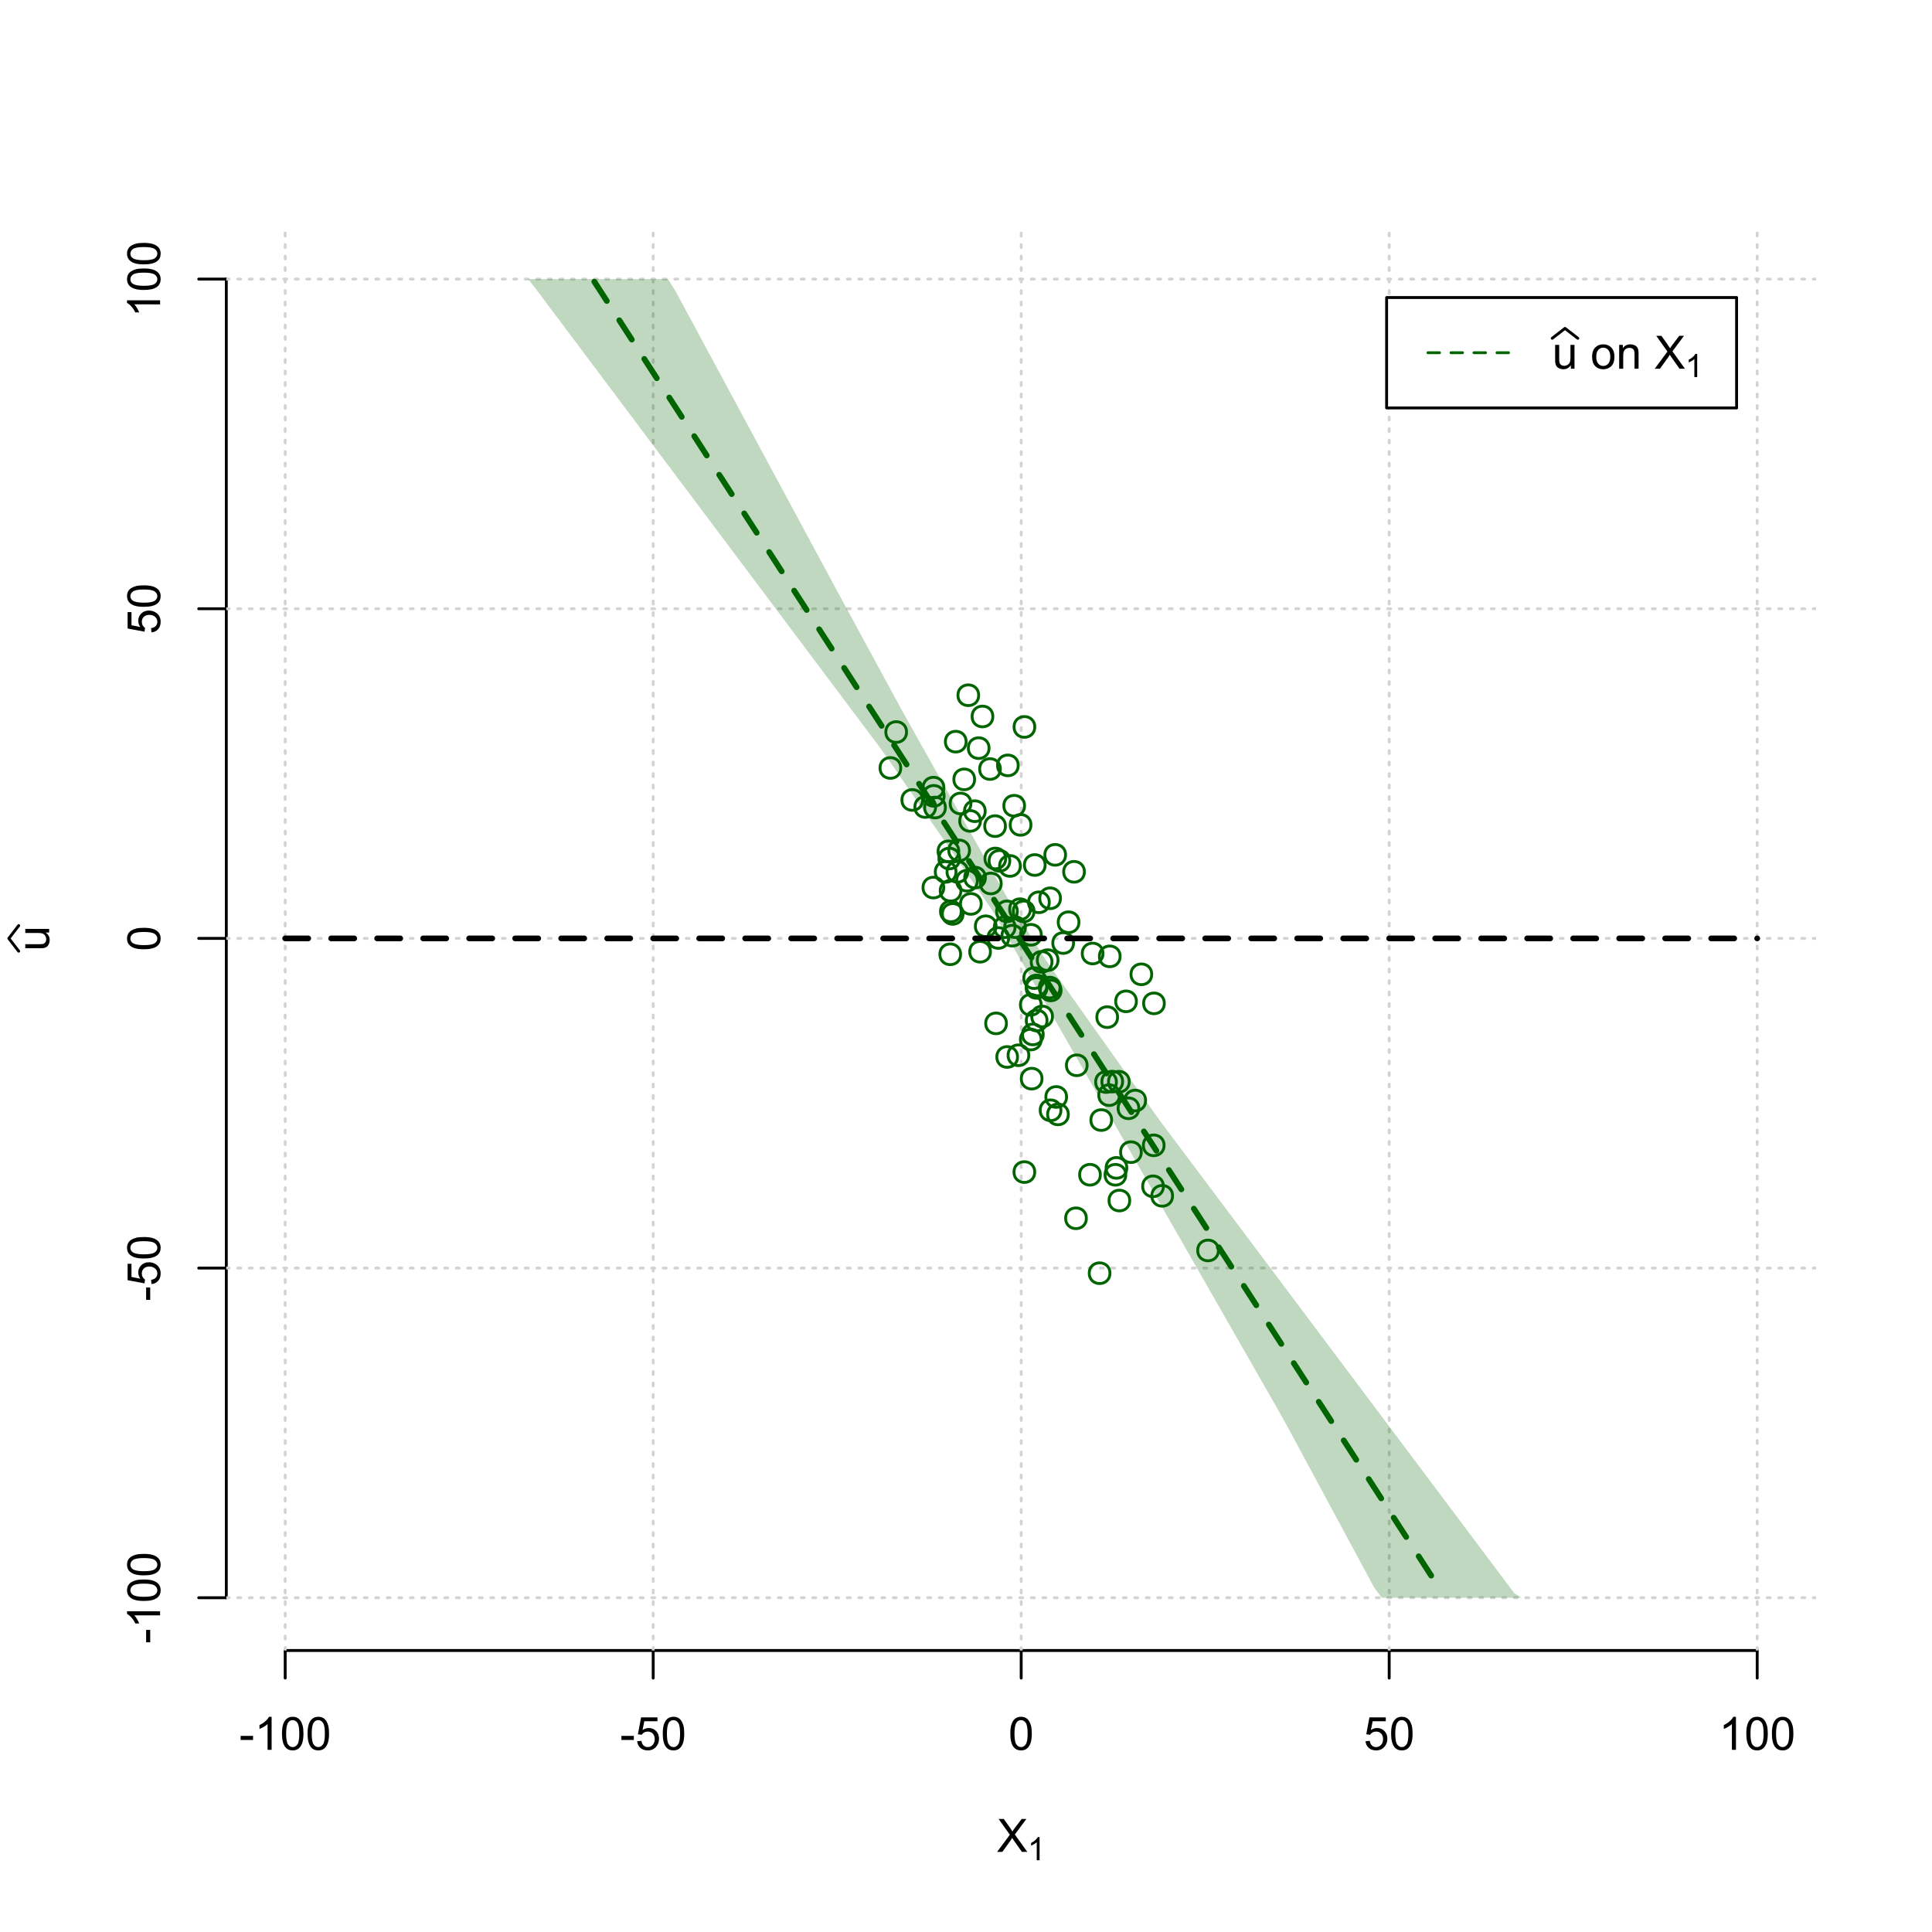 <?xml version="1.0" encoding="UTF-8"?>
<svg xmlns="http://www.w3.org/2000/svg" xmlns:xlink="http://www.w3.org/1999/xlink" width="504pt" height="504pt" viewBox="0 0 504 504" version="1.1">
<defs>
<g>
<symbol overflow="visible" id="glyph0-0">
<path style="stroke:none;" d="M 1.5 0 L 1.5 -7.5 L 7.5 -7.5 L 7.5 0 Z M 1.688 -0.188 L 7.312 -0.188 L 7.312 -7.312 L 1.688 -7.312 Z M 1.688 -0.188 "/>
</symbol>
<symbol overflow="visible" id="glyph0-1">
<path style="stroke:none;" d="M 0.055 0 L 3.375 -4.477 L 0.445 -8.59 L 1.797 -8.59 L 3.359 -6.387 C 3.68 -5.93 3.91 -5.578 4.047 -5.332 C 4.238 -5.645 4.465 -5.969 4.727 -6.312 L 6.457 -8.59 L 7.695 -8.59 L 4.676 -4.539 L 7.93 0 L 6.523 0 L 4.359 -3.062 C 4.238 -3.238 4.113 -3.43 3.984 -3.641 C 3.789 -3.324 3.652 -3.109 3.574 -2.992 L 1.418 0 Z M 0.055 0 "/>
</symbol>
<symbol overflow="visible" id="glyph0-2">
<path style="stroke:none;" d="M 0.383 -2.578 L 0.383 -3.641 L 3.621 -3.641 L 3.621 -2.578 Z M 0.383 -2.578 "/>
</symbol>
<symbol overflow="visible" id="glyph0-3">
<path style="stroke:none;" d="M 4.469 0 L 3.414 0 L 3.414 -6.719 C 3.16 -6.477 2.828 -6.234 2.414 -5.996 C 2 -5.75 1.629 -5.57 1.305 -5.449 L 1.305 -6.469 C 1.895 -6.742 2.41 -7.078 2.852 -7.477 C 3.293 -7.871 3.605 -8.254 3.789 -8.625 L 4.469 -8.625 Z M 4.469 0 "/>
</symbol>
<symbol overflow="visible" id="glyph0-4">
<path style="stroke:none;" d="M 0.5 -4.234 C 0.496 -5.246 0.602 -6.062 0.812 -6.688 C 1.02 -7.305 1.328 -7.785 1.742 -8.121 C 2.148 -8.457 2.668 -8.625 3.297 -8.625 C 3.758 -8.625 4.164 -8.531 4.512 -8.348 C 4.855 -8.16 5.141 -7.891 5.371 -7.543 C 5.594 -7.191 5.773 -6.766 5.906 -6.266 C 6.035 -5.762 6.098 -5.086 6.102 -4.234 C 6.098 -3.227 5.996 -2.414 5.789 -1.797 C 5.578 -1.176 5.266 -0.695 4.859 -0.359 C 4.445 -0.02 3.926 0.145 3.297 0.148 C 2.465 0.145 1.816 -0.148 1.348 -0.742 C 0.781 -1.457 0.496 -2.621 0.5 -4.234 Z M 1.582 -4.234 C 1.582 -2.824 1.746 -1.887 2.074 -1.418 C 2.402 -0.949 2.809 -0.715 3.297 -0.719 C 3.777 -0.715 4.184 -0.949 4.52 -1.422 C 4.848 -1.887 5.016 -2.824 5.016 -4.234 C 5.016 -5.648 4.848 -6.59 4.52 -7.055 C 4.184 -7.516 3.773 -7.746 3.289 -7.75 C 2.801 -7.746 2.414 -7.543 2.125 -7.137 C 1.762 -6.613 1.582 -5.645 1.582 -4.234 Z M 1.582 -4.234 "/>
</symbol>
<symbol overflow="visible" id="glyph0-5">
<path style="stroke:none;" d="M 0.5 -2.25 L 1.605 -2.344 C 1.684 -1.805 1.871 -1.398 2.176 -1.125 C 2.473 -0.852 2.836 -0.715 3.258 -0.719 C 3.766 -0.715 4.195 -0.906 4.547 -1.293 C 4.898 -1.672 5.074 -2.18 5.074 -2.82 C 5.074 -3.414 4.902 -3.891 4.566 -4.242 C 4.227 -4.59 3.785 -4.762 3.242 -4.766 C 2.898 -4.762 2.594 -4.684 2.32 -4.531 C 2.047 -4.375 1.832 -4.176 1.676 -3.93 L 0.688 -4.062 L 1.516 -8.473 L 5.789 -8.473 L 5.789 -7.465 L 2.359 -7.465 L 1.898 -5.156 C 2.414 -5.516 2.953 -5.695 3.523 -5.695 C 4.27 -5.695 4.902 -5.434 5.422 -4.914 C 5.934 -4.395 6.191 -3.727 6.195 -2.914 C 6.191 -2.133 5.965 -1.461 5.516 -0.898 C 4.961 -0.199 4.211 0.145 3.258 0.148 C 2.477 0.145 1.836 -0.07 1.344 -0.508 C 0.844 -0.941 0.562 -1.523 0.5 -2.25 Z M 0.5 -2.25 "/>
</symbol>
<symbol overflow="visible" id="glyph0-6">
<path style="stroke:none;" d="M 4.867 0 L 4.867 -0.914 C 4.379 -0.211 3.723 0.141 2.895 0.141 C 2.527 0.141 2.184 0.07 1.867 -0.07 C 1.547 -0.211 1.309 -0.387 1.156 -0.602 C 1 -0.812 0.895 -1.074 0.832 -1.383 C 0.785 -1.59 0.762 -1.918 0.766 -2.367 L 0.766 -6.223 L 1.82 -6.223 L 1.82 -2.773 C 1.816 -2.219 1.84 -1.848 1.887 -1.656 C 1.949 -1.379 2.09 -1.16 2.309 -1.004 C 2.523 -0.84 2.789 -0.762 3.105 -0.766 C 3.418 -0.762 3.715 -0.844 3.996 -1.008 C 4.273 -1.172 4.469 -1.391 4.586 -1.672 C 4.699 -1.949 4.758 -2.355 4.758 -2.891 L 4.758 -6.223 L 5.812 -6.223 L 5.812 0 Z M 4.867 0 "/>
</symbol>
<symbol overflow="visible" id="glyph0-7">
<path style="stroke:none;" d=""/>
</symbol>
<symbol overflow="visible" id="glyph0-8">
<path style="stroke:none;" d="M 0.398 -3.109 C 0.398 -4.262 0.719 -5.117 1.359 -5.672 C 1.895 -6.133 2.547 -6.363 3.316 -6.363 C 4.172 -6.363 4.871 -6.082 5.414 -5.52 C 5.953 -4.957 6.223 -4.184 6.227 -3.199 C 6.223 -2.398 6.102 -1.766 5.867 -1.309 C 5.625 -0.848 5.277 -0.492 4.82 -0.238 C 4.359 0.016 3.859 0.141 3.316 0.141 C 2.441 0.141 1.734 -0.137 1.203 -0.695 C 0.664 -1.254 0.398 -2.059 0.398 -3.109 Z M 1.484 -3.109 C 1.48 -2.309 1.656 -1.711 2.004 -1.32 C 2.348 -0.922 2.785 -0.727 3.316 -0.727 C 3.84 -0.727 4.273 -0.926 4.621 -1.324 C 4.969 -1.723 5.145 -2.328 5.145 -3.148 C 5.145 -3.914 4.969 -4.496 4.617 -4.895 C 4.266 -5.289 3.832 -5.488 3.316 -5.492 C 2.785 -5.488 2.348 -5.293 2.004 -4.898 C 1.656 -4.5 1.48 -3.902 1.484 -3.109 Z M 1.484 -3.109 "/>
</symbol>
<symbol overflow="visible" id="glyph0-9">
<path style="stroke:none;" d="M 0.789 0 L 0.789 -6.223 L 1.742 -6.223 L 1.742 -5.336 C 2.195 -6.02 2.855 -6.363 3.719 -6.363 C 4.09 -6.363 4.434 -6.293 4.754 -6.16 C 5.066 -6.023 5.305 -5.848 5.461 -5.633 C 5.617 -5.41 5.727 -5.152 5.789 -4.852 C 5.828 -4.656 5.848 -4.312 5.848 -3.828 L 5.848 0 L 4.793 0 L 4.793 -3.785 C 4.793 -4.215 4.75 -4.535 4.668 -4.75 C 4.586 -4.961 4.441 -5.129 4.234 -5.258 C 4.023 -5.383 3.777 -5.449 3.5 -5.449 C 3.047 -5.449 2.66 -5.305 2.332 -5.02 C 2.004 -4.734 1.84 -4.195 1.844 -3.398 L 1.844 0 Z M 0.789 0 "/>
</symbol>
<symbol overflow="visible" id="glyph1-0">
<path style="stroke:none;" d="M 1.051 0 L 1.051 -5.25 L 5.25 -5.25 L 5.25 0 Z M 1.18 -0.133 L 5.117 -0.133 L 5.117 -5.117 L 1.18 -5.117 Z M 1.18 -0.133 "/>
</symbol>
<symbol overflow="visible" id="glyph1-1">
<path style="stroke:none;" d="M 3.129 0 L 2.391 0 L 2.391 -4.703 C 2.211 -4.531 1.977 -4.363 1.691 -4.195 C 1.398 -4.023 1.141 -3.895 0.914 -3.812 L 0.914 -4.527 C 1.328 -4.719 1.688 -4.953 1.996 -5.234 C 2.305 -5.508 2.523 -5.777 2.652 -6.039 L 3.129 -6.039 Z M 3.129 0 "/>
</symbol>
<symbol overflow="visible" id="glyph2-0">
<path style="stroke:none;" d="M 0 -1.5 L -7.5 -1.5 L -7.5 -7.5 L 0 -7.5 Z M -0.188 -1.688 L -0.188 -7.312 L -7.312 -7.312 L -7.312 -1.688 Z M -0.188 -1.688 "/>
</symbol>
<symbol overflow="visible" id="glyph2-1">
<path style="stroke:none;" d="M 0 -4.867 L -0.914 -4.867 C -0.211 -4.379 0.141 -3.723 0.141 -2.895 C 0.141 -2.527 0.07 -2.184 -0.07 -1.867 C -0.211 -1.547 -0.387 -1.309 -0.598 -1.156 C -0.809 -1 -1.07 -0.895 -1.383 -0.832 C -1.59 -0.789 -1.918 -0.766 -2.367 -0.77 L -6.223 -0.77 L -6.223 -1.824 L -2.773 -1.824 C -2.219 -1.82 -1.848 -1.844 -1.656 -1.887 C -1.379 -1.949 -1.16 -2.09 -1.004 -2.309 C -0.84 -2.523 -0.762 -2.789 -0.766 -3.105 C -0.762 -3.418 -0.844 -3.715 -1.008 -3.996 C -1.172 -4.273 -1.391 -4.469 -1.672 -4.586 C -1.945 -4.699 -2.352 -4.758 -2.887 -4.758 L -6.223 -4.758 L -6.223 -5.812 L 0 -5.812 Z M 0 -4.867 "/>
</symbol>
<symbol overflow="visible" id="glyph2-2">
<path style="stroke:none;" d="M -2.578 -0.383 L -3.641 -0.383 L -3.641 -3.621 L -2.578 -3.621 Z M -2.578 -0.383 "/>
</symbol>
<symbol overflow="visible" id="glyph2-3">
<path style="stroke:none;" d="M 0 -4.469 L 0 -3.414 L -6.719 -3.418 C -6.477 -3.16 -6.234 -2.828 -5.996 -2.418 C -5.75 -2.004 -5.57 -1.633 -5.449 -1.309 L -6.469 -1.309 C -6.742 -1.895 -7.078 -2.41 -7.477 -2.852 C -7.871 -3.293 -8.254 -3.605 -8.625 -3.793 L -8.625 -4.473 Z M 0 -4.469 "/>
</symbol>
<symbol overflow="visible" id="glyph2-4">
<path style="stroke:none;" d="M -4.234 -0.5 C -5.246 -0.496 -6.062 -0.602 -6.688 -0.812 C -7.305 -1.02 -7.785 -1.328 -8.121 -1.742 C -8.457 -2.152 -8.625 -2.672 -8.625 -3.301 C -8.625 -3.758 -8.531 -4.164 -8.348 -4.512 C -8.16 -4.859 -7.891 -5.145 -7.543 -5.371 C -7.191 -5.594 -6.766 -5.773 -6.266 -5.906 C -5.762 -6.035 -5.086 -6.098 -4.234 -6.102 C -3.223 -6.098 -2.41 -5.996 -1.793 -5.789 C -1.176 -5.578 -0.695 -5.266 -0.359 -4.859 C -0.02 -4.445 0.145 -3.926 0.148 -3.297 C 0.145 -2.465 -0.148 -1.816 -0.742 -1.348 C -1.457 -0.781 -2.621 -0.496 -4.234 -0.5 Z M -4.234 -1.582 C -2.824 -1.582 -1.887 -1.746 -1.418 -2.074 C -0.949 -2.402 -0.715 -2.809 -0.719 -3.297 C -0.715 -3.777 -0.949 -4.184 -1.422 -4.52 C -1.887 -4.848 -2.824 -5.016 -4.234 -5.016 C -5.648 -5.016 -6.59 -4.848 -7.055 -4.52 C -7.516 -4.188 -7.746 -3.777 -7.75 -3.289 C -7.746 -2.801 -7.543 -2.414 -7.137 -2.129 C -6.613 -1.762 -5.645 -1.582 -4.234 -1.582 Z M -4.234 -1.582 "/>
</symbol>
<symbol overflow="visible" id="glyph2-5">
<path style="stroke:none;" d="M -2.25 -0.5 L -2.344 -1.605 C -1.805 -1.684 -1.398 -1.871 -1.125 -2.176 C -0.852 -2.473 -0.715 -2.836 -0.719 -3.258 C -0.715 -3.766 -0.906 -4.195 -1.293 -4.547 C -1.672 -4.898 -2.18 -5.074 -2.816 -5.074 C -3.414 -5.074 -3.891 -4.902 -4.242 -4.566 C -4.59 -4.227 -4.762 -3.785 -4.766 -3.242 C -4.762 -2.898 -4.684 -2.594 -4.531 -2.32 C -4.375 -2.047 -4.176 -1.832 -3.93 -1.676 L -4.062 -0.688 L -8.473 -1.52 L -8.473 -5.789 L -7.465 -5.789 L -7.465 -2.363 L -5.156 -1.898 C -5.516 -2.414 -5.695 -2.953 -5.695 -3.523 C -5.695 -4.27 -5.434 -4.902 -4.914 -5.422 C -4.395 -5.934 -3.727 -6.191 -2.91 -6.195 C -2.133 -6.191 -1.461 -5.965 -0.895 -5.516 C -0.199 -4.961 0.145 -4.211 0.148 -3.258 C 0.145 -2.477 -0.07 -1.836 -0.508 -1.344 C -0.941 -0.848 -1.523 -0.566 -2.25 -0.5 Z M -2.25 -0.5 "/>
</symbol>
</g>
<clipPath id="clip1">
  <path d="M 74 59.039 L 75 59.039 L 75 430.559 L 74 430.559 Z M 74 59.039 "/>
</clipPath>
<clipPath id="clip2">
  <path d="M 170 59.039 L 171 59.039 L 171 430.559 L 170 430.559 Z M 170 59.039 "/>
</clipPath>
<clipPath id="clip3">
  <path d="M 266 59.039 L 267 59.039 L 267 430.559 L 266 430.559 Z M 266 59.039 "/>
</clipPath>
<clipPath id="clip4">
  <path d="M 362 59.039 L 363 59.039 L 363 430.559 L 362 430.559 Z M 362 59.039 "/>
</clipPath>
<clipPath id="clip5">
  <path d="M 458 59.039 L 459 59.039 L 459 430.559 L 458 430.559 Z M 458 59.039 "/>
</clipPath>
<clipPath id="clip6">
  <path d="M 59.039 416 L 473.758 416 L 473.758 418 L 59.039 418 Z M 59.039 416 "/>
</clipPath>
<clipPath id="clip7">
  <path d="M 59.039 330 L 473.758 330 L 473.758 332 L 59.039 332 Z M 59.039 330 "/>
</clipPath>
<clipPath id="clip8">
  <path d="M 59.039 244 L 473.758 244 L 473.758 246 L 59.039 246 Z M 59.039 244 "/>
</clipPath>
<clipPath id="clip9">
  <path d="M 59.039 158 L 473.758 158 L 473.758 160 L 59.039 160 Z M 59.039 158 "/>
</clipPath>
<clipPath id="clip10">
  <path d="M 59.039 72 L 473.758 72 L 473.758 74 L 59.039 74 Z M 59.039 72 "/>
</clipPath>
</defs>
<g id="surface5166">
<rect x="0" y="0" width="504" height="504" style="fill:rgb(100%,100%,100%);fill-opacity:1;stroke:none;"/>
<g style="fill:rgb(0%,0%,0%);fill-opacity:1;">
  <use xlink:href="#glyph0-1" x="260.062" y="483.102"/>
</g>
<g style="fill:rgb(0%,0%,0%);fill-opacity:1;">
  <use xlink:href="#glyph1-1" x="268.066" y="485.281"/>
</g>
<g style="fill:rgb(0%,0%,0%);fill-opacity:1;">
  <use xlink:href="#glyph2-1" x="12.82" y="248.137"/>
</g>
<path style="fill:none;stroke-width:0.75;stroke-linecap:round;stroke-linejoin:round;stroke:rgb(0%,0%,0%);stroke-opacity:1;stroke-miterlimit:10;" d="M 4.879 248.137 L 2.301 244.801 L 4.879 241.465 "/>
<path style="fill:none;stroke-width:0.75;stroke-linecap:round;stroke-linejoin:round;stroke:rgb(0%,0%,0%);stroke-opacity:1;stroke-miterlimit:10;" d="M 74.398 430.559 L 458.398 430.559 "/>
<path style="fill:none;stroke-width:0.75;stroke-linecap:round;stroke-linejoin:round;stroke:rgb(0%,0%,0%);stroke-opacity:1;stroke-miterlimit:10;" d="M 74.398 430.559 L 74.398 437.762 "/>
<path style="fill:none;stroke-width:0.75;stroke-linecap:round;stroke-linejoin:round;stroke:rgb(0%,0%,0%);stroke-opacity:1;stroke-miterlimit:10;" d="M 170.398 430.559 L 170.398 437.762 "/>
<path style="fill:none;stroke-width:0.75;stroke-linecap:round;stroke-linejoin:round;stroke:rgb(0%,0%,0%);stroke-opacity:1;stroke-miterlimit:10;" d="M 266.398 430.559 L 266.398 437.762 "/>
<path style="fill:none;stroke-width:0.75;stroke-linecap:round;stroke-linejoin:round;stroke:rgb(0%,0%,0%);stroke-opacity:1;stroke-miterlimit:10;" d="M 362.398 430.559 L 362.398 437.762 "/>
<path style="fill:none;stroke-width:0.75;stroke-linecap:round;stroke-linejoin:round;stroke:rgb(0%,0%,0%);stroke-opacity:1;stroke-miterlimit:10;" d="M 458.398 430.559 L 458.398 437.762 "/>
<g style="fill:rgb(0%,0%,0%);fill-opacity:1;">
  <use xlink:href="#glyph0-2" x="62.391" y="456.48"/>
  <use xlink:href="#glyph0-3" x="66.387" y="456.48"/>
  <use xlink:href="#glyph0-4" x="73.061" y="456.48"/>
  <use xlink:href="#glyph0-4" x="79.734" y="456.48"/>
</g>
<g style="fill:rgb(0%,0%,0%);fill-opacity:1;">
  <use xlink:href="#glyph0-2" x="161.727" y="456.48"/>
  <use xlink:href="#glyph0-5" x="165.723" y="456.48"/>
  <use xlink:href="#glyph0-4" x="172.396" y="456.48"/>
</g>
<g style="fill:rgb(0%,0%,0%);fill-opacity:1;">
  <use xlink:href="#glyph0-4" x="263.062" y="456.48"/>
</g>
<g style="fill:rgb(0%,0%,0%);fill-opacity:1;">
  <use xlink:href="#glyph0-5" x="355.727" y="456.48"/>
  <use xlink:href="#glyph0-4" x="362.4" y="456.48"/>
</g>
<g style="fill:rgb(0%,0%,0%);fill-opacity:1;">
  <use xlink:href="#glyph0-3" x="448.387" y="456.48"/>
  <use xlink:href="#glyph0-4" x="455.061" y="456.48"/>
  <use xlink:href="#glyph0-4" x="461.734" y="456.48"/>
</g>
<path style="fill:none;stroke-width:0.75;stroke-linecap:round;stroke-linejoin:round;stroke:rgb(0%,0%,0%);stroke-opacity:1;stroke-miterlimit:10;" d="M 59.039 416.801 L 59.039 72.801 "/>
<path style="fill:none;stroke-width:0.75;stroke-linecap:round;stroke-linejoin:round;stroke:rgb(0%,0%,0%);stroke-opacity:1;stroke-miterlimit:10;" d="M 59.039 416.801 L 51.84 416.801 "/>
<path style="fill:none;stroke-width:0.75;stroke-linecap:round;stroke-linejoin:round;stroke:rgb(0%,0%,0%);stroke-opacity:1;stroke-miterlimit:10;" d="M 59.039 330.801 L 51.84 330.801 "/>
<path style="fill:none;stroke-width:0.75;stroke-linecap:round;stroke-linejoin:round;stroke:rgb(0%,0%,0%);stroke-opacity:1;stroke-miterlimit:10;" d="M 59.039 244.801 L 51.84 244.801 "/>
<path style="fill:none;stroke-width:0.75;stroke-linecap:round;stroke-linejoin:round;stroke:rgb(0%,0%,0%);stroke-opacity:1;stroke-miterlimit:10;" d="M 59.039 158.801 L 51.84 158.801 "/>
<path style="fill:none;stroke-width:0.75;stroke-linecap:round;stroke-linejoin:round;stroke:rgb(0%,0%,0%);stroke-opacity:1;stroke-miterlimit:10;" d="M 59.039 72.801 L 51.84 72.801 "/>
<g style="fill:rgb(0%,0%,0%);fill-opacity:1;">
  <use xlink:href="#glyph2-2" x="41.762" y="428.809"/>
  <use xlink:href="#glyph2-3" x="41.762" y="424.812"/>
  <use xlink:href="#glyph2-4" x="41.762" y="418.139"/>
  <use xlink:href="#glyph2-4" x="41.762" y="411.465"/>
</g>
<g style="fill:rgb(0%,0%,0%);fill-opacity:1;">
  <use xlink:href="#glyph2-2" x="41.762" y="339.473"/>
  <use xlink:href="#glyph2-5" x="41.762" y="335.477"/>
  <use xlink:href="#glyph2-4" x="41.762" y="328.803"/>
</g>
<g style="fill:rgb(0%,0%,0%);fill-opacity:1;">
  <use xlink:href="#glyph2-4" x="41.762" y="248.137"/>
</g>
<g style="fill:rgb(0%,0%,0%);fill-opacity:1;">
  <use xlink:href="#glyph2-5" x="41.762" y="165.473"/>
  <use xlink:href="#glyph2-4" x="41.762" y="158.799"/>
</g>
<g style="fill:rgb(0%,0%,0%);fill-opacity:1;">
  <use xlink:href="#glyph2-3" x="41.762" y="82.812"/>
  <use xlink:href="#glyph2-4" x="41.762" y="76.139"/>
  <use xlink:href="#glyph2-4" x="41.762" y="69.465"/>
</g>
<g clip-path="url(#clip1)" clip-rule="nonzero">
<path style="fill:none;stroke-width:0.75;stroke-linecap:round;stroke-linejoin:round;stroke:rgb(82.745%,82.745%,82.745%);stroke-opacity:1;stroke-dasharray:0.75,2.25;stroke-miterlimit:10;" d="M 74.398 430.559 L 74.398 59.039 "/>
</g>
<g clip-path="url(#clip2)" clip-rule="nonzero">
<path style="fill:none;stroke-width:0.75;stroke-linecap:round;stroke-linejoin:round;stroke:rgb(82.745%,82.745%,82.745%);stroke-opacity:1;stroke-dasharray:0.75,2.25;stroke-miterlimit:10;" d="M 170.398 430.559 L 170.398 59.039 "/>
</g>
<g clip-path="url(#clip3)" clip-rule="nonzero">
<path style="fill:none;stroke-width:0.75;stroke-linecap:round;stroke-linejoin:round;stroke:rgb(82.745%,82.745%,82.745%);stroke-opacity:1;stroke-dasharray:0.75,2.25;stroke-miterlimit:10;" d="M 266.398 430.559 L 266.398 59.039 "/>
</g>
<g clip-path="url(#clip4)" clip-rule="nonzero">
<path style="fill:none;stroke-width:0.75;stroke-linecap:round;stroke-linejoin:round;stroke:rgb(82.745%,82.745%,82.745%);stroke-opacity:1;stroke-dasharray:0.75,2.25;stroke-miterlimit:10;" d="M 362.398 430.559 L 362.398 59.039 "/>
</g>
<g clip-path="url(#clip5)" clip-rule="nonzero">
<path style="fill:none;stroke-width:0.75;stroke-linecap:round;stroke-linejoin:round;stroke:rgb(82.745%,82.745%,82.745%);stroke-opacity:1;stroke-dasharray:0.75,2.25;stroke-miterlimit:10;" d="M 458.398 430.559 L 458.398 59.039 "/>
</g>
<g clip-path="url(#clip6)" clip-rule="nonzero">
<path style="fill:none;stroke-width:0.75;stroke-linecap:round;stroke-linejoin:round;stroke:rgb(82.745%,82.745%,82.745%);stroke-opacity:1;stroke-dasharray:0.75,2.25;stroke-miterlimit:10;" d="M 59.039 416.801 L 473.762 416.801 "/>
</g>
<g clip-path="url(#clip7)" clip-rule="nonzero">
<path style="fill:none;stroke-width:0.75;stroke-linecap:round;stroke-linejoin:round;stroke:rgb(82.745%,82.745%,82.745%);stroke-opacity:1;stroke-dasharray:0.75,2.25;stroke-miterlimit:10;" d="M 59.039 330.801 L 473.762 330.801 "/>
</g>
<g clip-path="url(#clip8)" clip-rule="nonzero">
<path style="fill:none;stroke-width:0.75;stroke-linecap:round;stroke-linejoin:round;stroke:rgb(82.745%,82.745%,82.745%);stroke-opacity:1;stroke-dasharray:0.75,2.25;stroke-miterlimit:10;" d="M 59.039 244.801 L 473.762 244.801 "/>
</g>
<g clip-path="url(#clip9)" clip-rule="nonzero">
<path style="fill:none;stroke-width:0.75;stroke-linecap:round;stroke-linejoin:round;stroke:rgb(82.745%,82.745%,82.745%);stroke-opacity:1;stroke-dasharray:0.75,2.25;stroke-miterlimit:10;" d="M 59.039 158.801 L 473.762 158.801 "/>
</g>
<g clip-path="url(#clip10)" clip-rule="nonzero">
<path style="fill:none;stroke-width:0.75;stroke-linecap:round;stroke-linejoin:round;stroke:rgb(82.745%,82.745%,82.745%);stroke-opacity:1;stroke-dasharray:0.75,2.25;stroke-miterlimit:10;" d="M 59.039 72.801 L 473.762 72.801 "/>
</g>
<path style=" stroke:none;fill-rule:nonzero;fill:rgb(0%,39.216%,0%);fill-opacity:0.251;" d="M 74.398 72.801 L 174.238 72.801 L 176.16 75.824 L 178.078 79.387 L 181.922 86.512 L 183.84 90.074 L 185.762 93.637 L 187.68 97.199 L 189.602 100.762 L 191.52 104.328 L 193.441 107.891 L 195.359 111.453 L 197.281 115.016 L 199.199 118.578 L 201.121 122.141 L 203.039 125.703 L 204.961 129.266 L 206.879 132.828 L 208.801 136.391 L 210.719 139.953 L 212.641 143.516 L 214.559 147.078 L 216.48 150.641 L 218.398 154.203 L 220.32 157.746 L 222.238 161.281 L 224.16 164.816 L 226.078 168.355 L 229.922 175.426 L 231.84 178.965 L 233.762 182.5 L 235.68 186.023 L 237.602 189.445 L 239.52 192.867 L 241.441 196.289 L 243.359 199.711 L 245.281 203.133 L 247.199 206.555 L 249.121 209.977 L 251.039 213.398 L 252.961 216.82 L 254.879 220.242 L 256.801 223.664 L 258.719 227.086 L 260.641 230.508 L 262.559 233.805 L 264.48 236.984 L 266.398 240.16 L 268.32 243.297 L 270.238 246.363 L 272.16 249.43 L 274.078 252.273 L 276 254.977 L 277.922 257.676 L 279.84 260.379 L 281.762 263.082 L 283.68 265.781 L 285.602 268.484 L 287.52 271.188 L 289.441 273.887 L 291.359 276.59 L 293.281 279.289 L 295.199 281.992 L 297.121 284.695 L 299.039 287.395 L 300.961 290.098 L 302.879 292.77 L 304.801 295.328 L 306.719 297.891 L 308.641 300.449 L 310.559 303.008 L 312.48 305.566 L 314.398 308.125 L 316.32 310.688 L 318.238 313.246 L 320.16 315.805 L 322.078 318.363 L 324 320.922 L 325.922 323.484 L 327.84 326.043 L 329.762 328.602 L 331.68 331.16 L 333.602 333.719 L 335.52 336.281 L 337.441 338.84 L 339.359 341.398 L 341.281 343.957 L 343.199 346.516 L 345.121 349.078 L 347.039 351.637 L 348.961 354.195 L 350.879 356.754 L 352.801 359.316 L 354.719 361.875 L 356.641 364.434 L 358.559 366.992 L 360.48 369.551 L 362.398 372.113 L 364.32 374.672 L 366.238 377.23 L 368.16 379.789 L 370.078 382.348 L 372 384.91 L 373.922 387.469 L 375.84 390.027 L 377.762 392.586 L 379.68 395.145 L 381.602 397.707 L 383.52 400.266 L 385.441 402.824 L 387.359 405.383 L 389.281 407.941 L 391.199 410.504 L 393.121 413.062 L 395.039 415.621 L 396.961 416.801 L 458.398 416.801 L 360.48 416.801 L 358.559 414.285 L 356.641 410.723 L 354.719 407.16 L 352.801 403.598 L 350.879 400.035 L 348.961 396.473 L 347.039 392.91 L 345.121 389.348 L 343.199 385.785 L 341.281 382.223 L 339.359 378.66 L 337.441 375.098 L 335.52 371.531 L 333.602 368.109 L 331.68 364.754 L 329.762 361.398 L 327.84 358.043 L 325.922 354.688 L 322.078 347.977 L 320.16 344.621 L 318.238 341.266 L 316.32 337.91 L 314.398 334.555 L 312.48 331.203 L 310.559 327.848 L 308.641 324.492 L 306.719 321.137 L 304.801 317.781 L 302.879 314.426 L 300.961 311.07 L 299.039 307.715 L 297.121 304.359 L 295.199 301.004 L 293.281 297.648 L 291.359 294.293 L 289.441 290.938 L 287.52 287.582 L 285.602 284.227 L 283.68 280.871 L 281.762 277.516 L 279.84 274.16 L 277.922 270.805 L 274.078 264.094 L 272.16 260.738 L 270.238 257.383 L 268.32 254.027 L 266.398 250.672 L 264.48 247.316 L 262.559 243.961 L 260.641 240.605 L 258.719 237.281 L 256.801 234.492 L 254.879 231.703 L 252.961 228.914 L 251.039 226.125 L 249.121 223.34 L 247.199 220.551 L 245.281 217.762 L 243.359 214.973 L 241.441 212.184 L 239.52 209.398 L 237.602 206.609 L 235.68 203.82 L 233.762 201.031 L 231.84 198.242 L 229.922 195.512 L 226.078 190.395 L 224.16 187.836 L 222.238 185.277 L 220.32 182.715 L 218.398 180.156 L 216.48 177.598 L 214.559 175.039 L 212.641 172.48 L 210.719 169.918 L 208.801 167.359 L 206.879 164.801 L 204.961 162.242 L 203.039 159.684 L 201.121 157.121 L 199.199 154.562 L 197.281 152.004 L 195.359 149.445 L 193.441 146.887 L 191.52 144.324 L 189.602 141.766 L 187.68 139.207 L 185.762 136.648 L 183.84 134.09 L 181.922 131.527 L 178.078 126.41 L 176.16 123.852 L 174.238 121.293 L 172.32 118.73 L 170.398 116.172 L 168.48 113.613 L 166.559 111.055 L 164.641 108.496 L 162.719 105.934 L 160.801 103.375 L 158.879 100.816 L 156.961 98.258 L 155.039 95.699 L 153.121 93.137 L 151.199 90.578 L 149.281 88.02 L 147.359 85.461 L 145.441 82.902 L 143.52 80.34 L 141.602 77.781 L 139.68 75.223 L 137.762 72.801 Z M 74.398 72.801 "/>
<path style="fill:none;stroke-width:0.75;stroke-linecap:round;stroke-linejoin:round;stroke:rgb(0%,39.216%,0%);stroke-opacity:1;stroke-miterlimit:10;" d="M 240.688 208.688 C 240.688 212.285 235.285 212.285 235.285 208.688 C 235.285 205.086 240.688 205.086 240.688 208.688 "/>
<path style="fill:none;stroke-width:0.75;stroke-linecap:round;stroke-linejoin:round;stroke:rgb(0%,39.216%,0%);stroke-opacity:1;stroke-miterlimit:10;" d="M 268.789 237.188 C 268.789 240.785 263.387 240.785 263.387 237.188 C 263.387 233.586 268.789 233.586 268.789 237.188 "/>
<path style="fill:none;stroke-width:0.75;stroke-linecap:round;stroke-linejoin:round;stroke:rgb(0%,39.216%,0%);stroke-opacity:1;stroke-miterlimit:10;" d="M 271.602 262.125 C 271.602 265.727 266.199 265.727 266.199 262.125 C 266.199 258.523 271.602 258.523 271.602 262.125 "/>
<path style="fill:none;stroke-width:0.75;stroke-linecap:round;stroke-linejoin:round;stroke:rgb(0%,39.216%,0%);stroke-opacity:1;stroke-miterlimit:10;" d="M 272.477 255.164 C 272.477 258.766 267.078 258.766 267.078 255.164 C 267.078 251.566 272.477 251.566 272.477 255.164 "/>
<path style="fill:none;stroke-width:0.75;stroke-linecap:round;stroke-linejoin:round;stroke:rgb(0%,39.216%,0%);stroke-opacity:1;stroke-miterlimit:10;" d="M 274.422 250.918 C 274.422 254.52 269.02 254.52 269.02 250.918 C 269.02 247.32 274.422 247.32 274.422 250.918 "/>
<path style="fill:none;stroke-width:0.75;stroke-linecap:round;stroke-linejoin:round;stroke:rgb(0%,39.216%,0%);stroke-opacity:1;stroke-miterlimit:10;" d="M 276.645 234.336 C 276.645 237.934 271.246 237.934 271.246 234.336 C 271.246 230.734 276.645 230.734 276.645 234.336 "/>
<path style="fill:none;stroke-width:0.75;stroke-linecap:round;stroke-linejoin:round;stroke:rgb(0%,39.216%,0%);stroke-opacity:1;stroke-miterlimit:10;" d="M 262.352 223.949 C 262.352 227.551 256.953 227.551 256.953 223.949 C 256.953 220.352 262.352 220.352 262.352 223.949 "/>
<path style="fill:none;stroke-width:0.75;stroke-linecap:round;stroke-linejoin:round;stroke:rgb(0%,39.216%,0%);stroke-opacity:1;stroke-miterlimit:10;" d="M 257.004 211.613 C 257.004 215.215 251.605 215.215 251.605 211.613 C 251.605 208.016 257.004 208.016 257.004 211.613 "/>
<path style="fill:none;stroke-width:0.75;stroke-linecap:round;stroke-linejoin:round;stroke:rgb(0%,39.216%,0%);stroke-opacity:1;stroke-miterlimit:10;" d="M 236.488 190.969 C 236.488 194.57 231.09 194.57 231.09 190.969 C 231.09 187.371 236.488 187.371 236.488 190.969 "/>
<path style="fill:none;stroke-width:0.75;stroke-linecap:round;stroke-linejoin:round;stroke:rgb(0%,39.216%,0%);stroke-opacity:1;stroke-miterlimit:10;" d="M 303.492 309.473 C 303.492 313.07 298.094 313.07 298.094 309.473 C 298.094 305.871 303.492 305.871 303.492 309.473 "/>
<path style="fill:none;stroke-width:0.75;stroke-linecap:round;stroke-linejoin:round;stroke:rgb(0%,39.216%,0%);stroke-opacity:1;stroke-miterlimit:10;" d="M 269.746 237.754 C 269.746 241.352 264.348 241.352 264.348 237.754 C 264.348 234.152 269.746 234.152 269.746 237.754 "/>
<path style="fill:none;stroke-width:0.75;stroke-linecap:round;stroke-linejoin:round;stroke:rgb(0%,39.216%,0%);stroke-opacity:1;stroke-miterlimit:10;" d="M 268.379 275.281 C 268.379 278.883 262.98 278.883 262.98 275.281 C 262.98 271.684 268.379 271.684 268.379 275.281 "/>
<path style="fill:none;stroke-width:0.75;stroke-linecap:round;stroke-linejoin:round;stroke:rgb(0%,39.216%,0%);stroke-opacity:1;stroke-miterlimit:10;" d="M 234.973 200.34 C 234.973 203.941 229.574 203.941 229.574 200.34 C 229.574 196.742 234.973 196.742 234.973 200.34 "/>
<path style="fill:none;stroke-width:0.75;stroke-linecap:round;stroke-linejoin:round;stroke:rgb(0%,39.216%,0%);stroke-opacity:1;stroke-miterlimit:10;" d="M 276.531 257.637 C 276.531 261.234 271.129 261.234 271.129 257.637 C 271.129 254.035 276.531 254.035 276.531 257.637 "/>
<path style="fill:none;stroke-width:0.75;stroke-linecap:round;stroke-linejoin:round;stroke:rgb(0%,39.216%,0%);stroke-opacity:1;stroke-miterlimit:10;" d="M 297.73 300.562 C 297.73 304.16 292.332 304.16 292.332 300.562 C 292.332 296.961 297.73 296.961 297.73 300.562 "/>
<path style="fill:none;stroke-width:0.75;stroke-linecap:round;stroke-linejoin:round;stroke:rgb(0%,39.216%,0%);stroke-opacity:1;stroke-miterlimit:10;" d="M 246.219 205.465 C 246.219 209.066 240.82 209.066 240.82 205.465 C 240.82 201.867 246.219 201.867 246.219 205.465 "/>
<path style="fill:none;stroke-width:0.75;stroke-linecap:round;stroke-linejoin:round;stroke:rgb(0%,39.216%,0%);stroke-opacity:1;stroke-miterlimit:10;" d="M 272.145 269.859 C 272.145 273.457 266.742 273.457 266.742 269.859 C 266.742 266.258 272.145 266.258 272.145 269.859 "/>
<path style="fill:none;stroke-width:0.75;stroke-linecap:round;stroke-linejoin:round;stroke:rgb(0%,39.216%,0%);stroke-opacity:1;stroke-miterlimit:10;" d="M 292.203 249.488 C 292.203 253.086 286.801 253.086 286.801 249.488 C 286.801 245.887 292.203 245.887 292.203 249.488 "/>
<path style="fill:none;stroke-width:0.75;stroke-linecap:round;stroke-linejoin:round;stroke:rgb(0%,39.216%,0%);stroke-opacity:1;stroke-miterlimit:10;" d="M 250.34 223.957 C 250.34 227.559 244.941 227.559 244.941 223.957 C 244.941 220.359 250.34 220.359 250.34 223.957 "/>
<path style="fill:none;stroke-width:0.75;stroke-linecap:round;stroke-linejoin:round;stroke:rgb(0%,39.216%,0%);stroke-opacity:1;stroke-miterlimit:10;" d="M 283.598 277.898 C 283.598 281.5 278.199 281.5 278.199 277.898 C 278.199 274.301 283.598 274.301 283.598 277.898 "/>
<path style="fill:none;stroke-width:0.75;stroke-linecap:round;stroke-linejoin:round;stroke:rgb(0%,39.216%,0%);stroke-opacity:1;stroke-miterlimit:10;" d="M 277.969 223 C 277.969 226.602 272.57 226.602 272.57 223 C 272.57 219.402 277.969 219.402 277.969 223 "/>
<path style="fill:none;stroke-width:0.75;stroke-linecap:round;stroke-linejoin:round;stroke:rgb(0%,39.216%,0%);stroke-opacity:1;stroke-miterlimit:10;" d="M 252.449 227.43 C 252.449 231.031 247.051 231.031 247.051 227.43 C 247.051 223.832 252.449 223.832 252.449 227.43 "/>
<path style="fill:none;stroke-width:0.75;stroke-linecap:round;stroke-linejoin:round;stroke:rgb(0%,39.216%,0%);stroke-opacity:1;stroke-miterlimit:10;" d="M 291.539 265.336 C 291.539 268.938 286.137 268.938 286.137 265.336 C 286.137 261.734 291.539 261.734 291.539 265.336 "/>
<path style="fill:none;stroke-width:0.75;stroke-linecap:round;stroke-linejoin:round;stroke:rgb(0%,39.216%,0%);stroke-opacity:1;stroke-miterlimit:10;" d="M 303.734 261.75 C 303.734 265.348 298.336 265.348 298.336 261.75 C 298.336 258.148 303.734 258.148 303.734 261.75 "/>
<path style="fill:none;stroke-width:0.75;stroke-linecap:round;stroke-linejoin:round;stroke:rgb(0%,39.216%,0%);stroke-opacity:1;stroke-miterlimit:10;" d="M 249.391 227.441 C 249.391 231.043 243.992 231.043 243.992 227.441 C 243.992 223.844 249.391 223.844 249.391 227.441 "/>
<path style="fill:none;stroke-width:0.75;stroke-linecap:round;stroke-linejoin:round;stroke:rgb(0%,39.216%,0%);stroke-opacity:1;stroke-miterlimit:10;" d="M 262.285 215.508 C 262.285 219.109 256.887 219.109 256.887 215.508 C 256.887 211.906 262.285 211.906 262.285 215.508 "/>
<path style="fill:none;stroke-width:0.75;stroke-linecap:round;stroke-linejoin:round;stroke:rgb(0%,39.216%,0%);stroke-opacity:1;stroke-miterlimit:10;" d="M 303.672 298.781 C 303.672 302.383 298.273 302.383 298.273 298.781 C 298.273 295.184 303.672 295.184 303.672 298.781 "/>
<path style="fill:none;stroke-width:0.75;stroke-linecap:round;stroke-linejoin:round;stroke:rgb(0%,39.216%,0%);stroke-opacity:1;stroke-miterlimit:10;" d="M 262.547 266.969 C 262.547 270.566 257.145 270.566 257.145 266.969 C 257.145 263.367 262.547 263.367 262.547 266.969 "/>
<path style="fill:none;stroke-width:0.75;stroke-linecap:round;stroke-linejoin:round;stroke:rgb(0%,39.216%,0%);stroke-opacity:1;stroke-miterlimit:10;" d="M 246.289 207.617 C 246.289 211.215 240.891 211.215 240.891 207.617 C 240.891 204.016 246.289 204.016 246.289 207.617 "/>
<path style="fill:none;stroke-width:0.75;stroke-linecap:round;stroke-linejoin:round;stroke:rgb(0%,39.216%,0%);stroke-opacity:1;stroke-miterlimit:10;" d="M 274.559 265.164 C 274.559 268.762 269.16 268.762 269.16 265.164 C 269.16 261.562 274.559 261.562 274.559 265.164 "/>
<path style="fill:none;stroke-width:0.75;stroke-linecap:round;stroke-linejoin:round;stroke:rgb(0%,39.216%,0%);stroke-opacity:1;stroke-miterlimit:10;" d="M 289.551 332.137 C 289.551 335.738 284.152 335.738 284.152 332.137 C 284.152 328.535 289.551 328.535 289.551 332.137 "/>
<path style="fill:none;stroke-width:0.75;stroke-linecap:round;stroke-linejoin:round;stroke:rgb(0%,39.216%,0%);stroke-opacity:1;stroke-miterlimit:10;" d="M 259 186.91 C 259 190.508 253.598 190.508 253.598 186.91 C 253.598 183.309 259 183.309 259 186.91 "/>
<path style="fill:none;stroke-width:0.75;stroke-linecap:round;stroke-linejoin:round;stroke:rgb(0%,39.216%,0%);stroke-opacity:1;stroke-miterlimit:10;" d="M 300.445 254.168 C 300.445 257.77 295.047 257.77 295.047 254.168 C 295.047 250.566 300.445 250.566 300.445 254.168 "/>
<path style="fill:none;stroke-width:0.75;stroke-linecap:round;stroke-linejoin:round;stroke:rgb(0%,39.216%,0%);stroke-opacity:1;stroke-miterlimit:10;" d="M 260.961 200.617 C 260.961 204.215 255.562 204.215 255.562 200.617 C 255.562 197.016 260.961 197.016 260.961 200.617 "/>
<path style="fill:none;stroke-width:0.75;stroke-linecap:round;stroke-linejoin:round;stroke:rgb(0%,39.216%,0%);stroke-opacity:1;stroke-miterlimit:10;" d="M 273.719 235.379 C 273.719 238.98 268.32 238.98 268.32 235.379 C 268.32 231.777 273.719 231.777 273.719 235.379 "/>
<path style="fill:none;stroke-width:0.75;stroke-linecap:round;stroke-linejoin:round;stroke:rgb(0%,39.216%,0%);stroke-opacity:1;stroke-miterlimit:10;" d="M 292.852 282.156 C 292.852 285.758 287.453 285.758 287.453 282.156 C 287.453 278.559 292.852 278.559 292.852 282.156 "/>
<path style="fill:none;stroke-width:0.75;stroke-linecap:round;stroke-linejoin:round;stroke:rgb(0%,39.216%,0%);stroke-opacity:1;stroke-miterlimit:10;" d="M 265.617 199.664 C 265.617 203.266 260.219 203.266 260.219 199.664 C 260.219 196.066 265.617 196.066 265.617 199.664 "/>
<path style="fill:none;stroke-width:0.75;stroke-linecap:round;stroke-linejoin:round;stroke:rgb(0%,39.216%,0%);stroke-opacity:1;stroke-miterlimit:10;" d="M 250.676 232.363 C 250.676 235.965 245.277 235.965 245.277 232.363 C 245.277 228.766 250.676 228.766 250.676 232.363 "/>
<path style="fill:none;stroke-width:0.75;stroke-linecap:round;stroke-linejoin:round;stroke:rgb(0%,39.216%,0%);stroke-opacity:1;stroke-miterlimit:10;" d="M 267.496 241.859 C 267.496 245.461 262.094 245.461 262.094 241.859 C 262.094 238.262 267.496 238.262 267.496 241.859 "/>
<path style="fill:none;stroke-width:0.75;stroke-linecap:round;stroke-linejoin:round;stroke:rgb(0%,39.216%,0%);stroke-opacity:1;stroke-miterlimit:10;" d="M 250.586 248.945 C 250.586 252.547 245.184 252.547 245.184 248.945 C 245.184 245.344 250.586 245.344 250.586 248.945 "/>
<path style="fill:none;stroke-width:0.75;stroke-linecap:round;stroke-linejoin:round;stroke:rgb(0%,39.216%,0%);stroke-opacity:1;stroke-miterlimit:10;" d="M 266.789 244.086 C 266.789 247.688 261.387 247.688 261.387 244.086 C 261.387 240.488 266.789 240.488 266.789 244.086 "/>
<path style="fill:none;stroke-width:0.75;stroke-linecap:round;stroke-linejoin:round;stroke:rgb(0%,39.216%,0%);stroke-opacity:1;stroke-miterlimit:10;" d="M 255.961 235.805 C 255.961 239.406 250.559 239.406 250.559 235.805 C 250.559 232.203 255.961 232.203 255.961 235.805 "/>
<path style="fill:none;stroke-width:0.75;stroke-linecap:round;stroke-linejoin:round;stroke:rgb(0%,39.216%,0%);stroke-opacity:1;stroke-miterlimit:10;" d="M 317.844 326.203 C 317.844 329.805 312.445 329.805 312.445 326.203 C 312.445 322.602 317.844 322.602 317.844 326.203 "/>
<path style="fill:none;stroke-width:0.75;stroke-linecap:round;stroke-linejoin:round;stroke:rgb(0%,39.216%,0%);stroke-opacity:1;stroke-miterlimit:10;" d="M 273.133 266.219 C 273.133 269.82 267.734 269.82 267.734 266.219 C 267.734 262.621 273.133 262.621 273.133 266.219 "/>
<path style="fill:none;stroke-width:0.75;stroke-linecap:round;stroke-linejoin:round;stroke:rgb(0%,39.216%,0%);stroke-opacity:1;stroke-miterlimit:10;" d="M 250.113 222.086 C 250.113 225.688 244.715 225.688 244.715 222.086 C 244.715 218.484 250.113 218.484 250.113 222.086 "/>
<path style="fill:none;stroke-width:0.75;stroke-linecap:round;stroke-linejoin:round;stroke:rgb(0%,39.216%,0%);stroke-opacity:1;stroke-miterlimit:10;" d="M 294.711 313.184 C 294.711 316.785 289.312 316.785 289.312 313.184 C 289.312 309.586 294.711 309.586 294.711 313.184 "/>
<path style="fill:none;stroke-width:0.75;stroke-linecap:round;stroke-linejoin:round;stroke:rgb(0%,39.216%,0%);stroke-opacity:1;stroke-miterlimit:10;" d="M 258.008 195.16 C 258.008 198.762 252.609 198.762 252.609 195.16 C 252.609 191.559 258.008 191.559 258.008 195.16 "/>
<path style="fill:none;stroke-width:0.75;stroke-linecap:round;stroke-linejoin:round;stroke:rgb(0%,39.216%,0%);stroke-opacity:1;stroke-miterlimit:10;" d="M 297.086 289.117 C 297.086 292.719 291.684 292.719 291.684 289.117 C 291.684 285.52 297.086 285.52 297.086 289.117 "/>
<path style="fill:none;stroke-width:0.75;stroke-linecap:round;stroke-linejoin:round;stroke:rgb(0%,39.216%,0%);stroke-opacity:1;stroke-miterlimit:10;" d="M 287.043 306.457 C 287.043 310.059 281.645 310.059 281.645 306.457 C 281.645 302.855 287.043 302.855 287.043 306.457 "/>
<path style="fill:none;stroke-width:0.75;stroke-linecap:round;stroke-linejoin:round;stroke:rgb(0%,39.216%,0%);stroke-opacity:1;stroke-miterlimit:10;" d="M 283.391 317.809 C 283.391 321.41 277.992 321.41 277.992 317.809 C 277.992 314.211 283.391 314.211 283.391 317.809 "/>
<path style="fill:none;stroke-width:0.75;stroke-linecap:round;stroke-linejoin:round;stroke:rgb(0%,39.216%,0%);stroke-opacity:1;stroke-miterlimit:10;" d="M 257.059 228.941 C 257.059 232.539 251.66 232.539 251.66 228.941 C 251.66 225.34 257.059 225.34 257.059 228.941 "/>
<path style="fill:none;stroke-width:0.75;stroke-linecap:round;stroke-linejoin:round;stroke:rgb(0%,39.216%,0%);stroke-opacity:1;stroke-miterlimit:10;" d="M 263.422 224.57 C 263.422 228.172 258.023 228.172 258.023 224.57 C 258.023 220.969 263.422 220.969 263.422 224.57 "/>
<path style="fill:none;stroke-width:0.75;stroke-linecap:round;stroke-linejoin:round;stroke:rgb(0%,39.216%,0%);stroke-opacity:1;stroke-miterlimit:10;" d="M 246.617 210.66 C 246.617 214.262 241.215 214.262 241.215 210.66 C 241.215 207.062 246.617 207.062 246.617 210.66 "/>
<path style="fill:none;stroke-width:0.75;stroke-linecap:round;stroke-linejoin:round;stroke:rgb(0%,39.216%,0%);stroke-opacity:1;stroke-miterlimit:10;" d="M 252.91 221.848 C 252.91 225.449 247.512 225.449 247.512 221.848 C 247.512 218.25 252.91 218.25 252.91 221.848 "/>
<path style="fill:none;stroke-width:0.75;stroke-linecap:round;stroke-linejoin:round;stroke:rgb(0%,39.216%,0%);stroke-opacity:1;stroke-miterlimit:10;" d="M 273.117 257.074 C 273.117 260.676 267.719 260.676 267.719 257.074 C 267.719 253.477 273.117 253.477 273.117 257.074 "/>
<path style="fill:none;stroke-width:0.75;stroke-linecap:round;stroke-linejoin:round;stroke:rgb(0%,39.216%,0%);stroke-opacity:1;stroke-miterlimit:10;" d="M 269.938 189.633 C 269.938 193.234 264.539 193.234 264.539 189.633 C 264.539 186.035 269.938 186.035 269.938 189.633 "/>
<path style="fill:none;stroke-width:0.75;stroke-linecap:round;stroke-linejoin:round;stroke:rgb(0%,39.216%,0%);stroke-opacity:1;stroke-miterlimit:10;" d="M 296.449 261.219 C 296.449 264.82 291.051 264.82 291.051 261.219 C 291.051 257.617 296.449 257.617 296.449 261.219 "/>
<path style="fill:none;stroke-width:0.75;stroke-linecap:round;stroke-linejoin:round;stroke:rgb(0%,39.216%,0%);stroke-opacity:1;stroke-miterlimit:10;" d="M 266.168 225.898 C 266.168 229.5 260.766 229.5 260.766 225.898 C 260.766 222.297 266.168 222.297 266.168 225.898 "/>
<path style="fill:none;stroke-width:0.75;stroke-linecap:round;stroke-linejoin:round;stroke:rgb(0%,39.216%,0%);stroke-opacity:1;stroke-miterlimit:10;" d="M 264.789 241.875 C 264.789 245.477 259.387 245.477 259.387 241.875 C 259.387 238.273 264.789 238.273 264.789 241.875 "/>
<path style="fill:none;stroke-width:0.75;stroke-linecap:round;stroke-linejoin:round;stroke:rgb(0%,39.216%,0%);stroke-opacity:1;stroke-miterlimit:10;" d="M 271.605 271.184 C 271.605 274.785 266.203 274.785 266.203 271.184 C 266.203 267.586 271.605 267.586 271.605 271.184 "/>
<path style="fill:none;stroke-width:0.75;stroke-linecap:round;stroke-linejoin:round;stroke:rgb(0%,39.216%,0%);stroke-opacity:1;stroke-miterlimit:10;" d="M 246.191 231.535 C 246.191 235.137 240.789 235.137 240.789 231.535 C 240.789 227.938 246.191 227.938 246.191 231.535 "/>
<path style="fill:none;stroke-width:0.75;stroke-linecap:round;stroke-linejoin:round;stroke:rgb(0%,39.216%,0%);stroke-opacity:1;stroke-miterlimit:10;" d="M 253.277 209.609 C 253.277 213.207 247.875 213.207 247.875 209.609 C 247.875 206.008 253.277 206.008 253.277 209.609 "/>
<path style="fill:none;stroke-width:0.75;stroke-linecap:round;stroke-linejoin:round;stroke:rgb(0%,39.216%,0%);stroke-opacity:1;stroke-miterlimit:10;" d="M 282.883 227.426 C 282.883 231.027 277.484 231.027 277.484 227.426 C 277.484 223.828 282.883 223.828 282.883 227.426 "/>
<path style="fill:none;stroke-width:0.75;stroke-linecap:round;stroke-linejoin:round;stroke:rgb(0%,39.216%,0%);stroke-opacity:1;stroke-miterlimit:10;" d="M 273.105 257.719 C 273.105 261.32 267.707 261.32 267.707 257.719 C 267.707 254.117 273.105 254.117 273.105 257.719 "/>
<path style="fill:none;stroke-width:0.75;stroke-linecap:round;stroke-linejoin:round;stroke:rgb(0%,39.216%,0%);stroke-opacity:1;stroke-miterlimit:10;" d="M 255.762 214.152 C 255.762 217.754 250.363 217.754 250.363 214.152 C 250.363 210.551 255.762 210.551 255.762 214.152 "/>
<path style="fill:none;stroke-width:0.75;stroke-linecap:round;stroke-linejoin:round;stroke:rgb(0%,39.216%,0%);stroke-opacity:1;stroke-miterlimit:10;" d="M 276.004 250.469 C 276.004 254.07 270.605 254.07 270.605 250.469 C 270.605 246.871 276.004 246.871 276.004 250.469 "/>
<path style="fill:none;stroke-width:0.75;stroke-linecap:round;stroke-linejoin:round;stroke:rgb(0%,39.216%,0%);stroke-opacity:1;stroke-miterlimit:10;" d="M 278.234 286.168 C 278.234 289.766 272.836 289.766 272.836 286.168 C 272.836 282.566 278.234 282.566 278.234 286.168 "/>
<path style="fill:none;stroke-width:0.75;stroke-linecap:round;stroke-linejoin:round;stroke:rgb(0%,39.216%,0%);stroke-opacity:1;stroke-miterlimit:10;" d="M 258.375 248.281 C 258.375 251.879 252.977 251.879 252.977 248.281 C 252.977 244.68 258.375 244.68 258.375 248.281 "/>
<path style="fill:none;stroke-width:0.75;stroke-linecap:round;stroke-linejoin:round;stroke:rgb(0%,39.216%,0%);stroke-opacity:1;stroke-miterlimit:10;" d="M 298.848 287.098 C 298.848 290.699 293.445 290.699 293.445 287.098 C 293.445 283.496 298.848 283.496 298.848 287.098 "/>
<path style="fill:none;stroke-width:0.75;stroke-linecap:round;stroke-linejoin:round;stroke:rgb(0%,39.216%,0%);stroke-opacity:1;stroke-miterlimit:10;" d="M 292.039 285.688 C 292.039 289.289 286.641 289.289 286.641 285.688 C 286.641 282.09 292.039 282.09 292.039 285.688 "/>
<path style="fill:none;stroke-width:0.75;stroke-linecap:round;stroke-linejoin:round;stroke:rgb(0%,39.216%,0%);stroke-opacity:1;stroke-miterlimit:10;" d="M 271.637 243.863 C 271.637 247.461 266.234 247.461 266.234 243.863 C 266.234 240.262 271.637 240.262 271.637 243.863 "/>
<path style="fill:none;stroke-width:0.75;stroke-linecap:round;stroke-linejoin:round;stroke:rgb(0%,39.216%,0%);stroke-opacity:1;stroke-miterlimit:10;" d="M 293.68 306.465 C 293.68 310.062 288.277 310.062 288.277 306.465 C 288.277 302.863 293.68 302.863 293.68 306.465 "/>
<path style="fill:none;stroke-width:0.75;stroke-linecap:round;stroke-linejoin:round;stroke:rgb(0%,39.216%,0%);stroke-opacity:1;stroke-miterlimit:10;" d="M 252.031 193.477 C 252.031 197.074 246.629 197.074 246.629 193.477 C 246.629 189.875 252.031 189.875 252.031 193.477 "/>
<path style="fill:none;stroke-width:0.75;stroke-linecap:round;stroke-linejoin:round;stroke:rgb(0%,39.216%,0%);stroke-opacity:1;stroke-miterlimit:10;" d="M 276.793 258.367 C 276.793 261.969 271.391 261.969 271.391 258.367 C 271.391 254.766 276.793 254.766 276.793 258.367 "/>
<path style="fill:none;stroke-width:0.75;stroke-linecap:round;stroke-linejoin:round;stroke:rgb(0%,39.216%,0%);stroke-opacity:1;stroke-miterlimit:10;" d="M 255.301 181.367 C 255.301 184.965 249.902 184.965 249.902 181.367 C 249.902 177.766 255.301 177.766 255.301 181.367 "/>
<path style="fill:none;stroke-width:0.75;stroke-linecap:round;stroke-linejoin:round;stroke:rgb(0%,39.216%,0%);stroke-opacity:1;stroke-miterlimit:10;" d="M 265.391 237.75 C 265.391 241.348 259.988 241.348 259.988 237.75 C 259.988 234.148 265.391 234.148 265.391 237.75 "/>
<path style="fill:none;stroke-width:0.75;stroke-linecap:round;stroke-linejoin:round;stroke:rgb(0%,39.216%,0%);stroke-opacity:1;stroke-miterlimit:10;" d="M 261.18 230.469 C 261.18 234.07 255.777 234.07 255.777 230.469 C 255.777 226.871 261.18 226.871 261.18 230.469 "/>
<path style="fill:none;stroke-width:0.75;stroke-linecap:round;stroke-linejoin:round;stroke:rgb(0%,39.216%,0%);stroke-opacity:1;stroke-miterlimit:10;" d="M 254.238 203.312 C 254.238 206.914 248.836 206.914 248.836 203.312 C 248.836 199.715 254.238 199.715 254.238 203.312 "/>
<path style="fill:none;stroke-width:0.75;stroke-linecap:round;stroke-linejoin:round;stroke:rgb(0%,39.216%,0%);stroke-opacity:1;stroke-miterlimit:10;" d="M 254.961 229.746 C 254.961 233.348 249.562 233.348 249.562 229.746 C 249.562 226.145 254.961 226.145 254.961 229.746 "/>
<path style="fill:none;stroke-width:0.75;stroke-linecap:round;stroke-linejoin:round;stroke:rgb(0%,39.216%,0%);stroke-opacity:1;stroke-miterlimit:10;" d="M 244.066 210.52 C 244.066 214.117 238.668 214.117 238.668 210.52 C 238.668 206.918 244.066 206.918 244.066 210.52 "/>
<path style="fill:none;stroke-width:0.75;stroke-linecap:round;stroke-linejoin:round;stroke:rgb(0%,39.216%,0%);stroke-opacity:1;stroke-miterlimit:10;" d="M 291.23 282.27 C 291.23 285.867 285.828 285.867 285.828 282.27 C 285.828 278.668 291.23 278.668 291.23 282.27 "/>
<path style="fill:none;stroke-width:0.75;stroke-linecap:round;stroke-linejoin:round;stroke:rgb(0%,39.216%,0%);stroke-opacity:1;stroke-miterlimit:10;" d="M 281.461 240.578 C 281.461 244.18 276.059 244.18 276.059 240.578 C 276.059 236.98 281.461 236.98 281.461 240.578 "/>
<path style="fill:none;stroke-width:0.75;stroke-linecap:round;stroke-linejoin:round;stroke:rgb(0%,39.216%,0%);stroke-opacity:1;stroke-miterlimit:10;" d="M 289.984 292.191 C 289.984 295.789 284.582 295.789 284.582 292.191 C 284.582 288.59 289.984 288.59 289.984 292.191 "/>
<path style="fill:none;stroke-width:0.75;stroke-linecap:round;stroke-linejoin:round;stroke:rgb(0%,39.216%,0%);stroke-opacity:1;stroke-miterlimit:10;" d="M 293.949 304.664 C 293.949 308.266 288.551 308.266 288.551 304.664 C 288.551 301.066 293.949 301.066 293.949 304.664 "/>
<path style="fill:none;stroke-width:0.75;stroke-linecap:round;stroke-linejoin:round;stroke:rgb(0%,39.216%,0%);stroke-opacity:1;stroke-miterlimit:10;" d="M 250.75 237.762 C 250.75 241.359 245.348 241.359 245.348 237.762 C 245.348 234.16 250.75 234.16 250.75 237.762 "/>
<path style="fill:none;stroke-width:0.75;stroke-linecap:round;stroke-linejoin:round;stroke:rgb(0%,39.216%,0%);stroke-opacity:1;stroke-miterlimit:10;" d="M 278.695 290.711 C 278.695 294.312 273.297 294.312 273.297 290.711 C 273.297 287.109 278.695 287.109 278.695 290.711 "/>
<path style="fill:none;stroke-width:0.75;stroke-linecap:round;stroke-linejoin:round;stroke:rgb(0%,39.216%,0%);stroke-opacity:1;stroke-miterlimit:10;" d="M 276.758 289.641 C 276.758 293.242 271.359 293.242 271.359 289.641 C 271.359 286.043 276.758 286.043 276.758 289.641 "/>
<path style="fill:none;stroke-width:0.75;stroke-linecap:round;stroke-linejoin:round;stroke:rgb(0%,39.216%,0%);stroke-opacity:1;stroke-miterlimit:10;" d="M 294.578 282.195 C 294.578 285.797 289.176 285.797 289.176 282.195 C 289.176 278.594 294.578 278.594 294.578 282.195 "/>
<path style="fill:none;stroke-width:0.75;stroke-linecap:round;stroke-linejoin:round;stroke:rgb(0%,39.216%,0%);stroke-opacity:1;stroke-miterlimit:10;" d="M 271.828 281.391 C 271.828 284.988 266.43 284.988 266.43 281.391 C 266.43 277.789 271.828 277.789 271.828 281.391 "/>
<path style="fill:none;stroke-width:0.75;stroke-linecap:round;stroke-linejoin:round;stroke:rgb(0%,39.216%,0%);stroke-opacity:1;stroke-miterlimit:10;" d="M 251.227 238.41 C 251.227 242.008 245.828 242.008 245.828 238.41 C 245.828 234.809 251.227 234.809 251.227 238.41 "/>
<path style="fill:none;stroke-width:0.75;stroke-linecap:round;stroke-linejoin:round;stroke:rgb(0%,39.216%,0%);stroke-opacity:1;stroke-miterlimit:10;" d="M 259.848 241.633 C 259.848 245.23 254.445 245.23 254.445 241.633 C 254.445 238.031 259.848 238.031 259.848 241.633 "/>
<path style="fill:none;stroke-width:0.75;stroke-linecap:round;stroke-linejoin:round;stroke:rgb(0%,39.216%,0%);stroke-opacity:1;stroke-miterlimit:10;" d="M 280.051 246 C 280.051 249.602 274.648 249.602 274.648 246 C 274.648 242.398 280.051 242.398 280.051 246 "/>
<path style="fill:none;stroke-width:0.75;stroke-linecap:round;stroke-linejoin:round;stroke:rgb(0%,39.216%,0%);stroke-opacity:1;stroke-miterlimit:10;" d="M 268.941 215.184 C 268.941 218.785 263.539 218.785 263.539 215.184 C 263.539 211.586 268.941 211.586 268.941 215.184 "/>
<path style="fill:none;stroke-width:0.75;stroke-linecap:round;stroke-linejoin:round;stroke:rgb(0%,39.216%,0%);stroke-opacity:1;stroke-miterlimit:10;" d="M 269.926 305.758 C 269.926 309.355 264.523 309.355 264.523 305.758 C 264.523 302.156 269.926 302.156 269.926 305.758 "/>
<path style="fill:none;stroke-width:0.75;stroke-linecap:round;stroke-linejoin:round;stroke:rgb(0%,39.216%,0%);stroke-opacity:1;stroke-miterlimit:10;" d="M 305.883 311.961 C 305.883 315.559 300.48 315.559 300.48 311.961 C 300.48 308.359 305.883 308.359 305.883 311.961 "/>
<path style="fill:none;stroke-width:0.75;stroke-linecap:round;stroke-linejoin:round;stroke:rgb(0%,39.216%,0%);stroke-opacity:1;stroke-miterlimit:10;" d="M 272.645 225.656 C 272.645 229.254 267.246 229.254 267.246 225.656 C 267.246 222.055 272.645 222.055 272.645 225.656 "/>
<path style="fill:none;stroke-width:0.75;stroke-linecap:round;stroke-linejoin:round;stroke:rgb(0%,39.216%,0%);stroke-opacity:1;stroke-miterlimit:10;" d="M 265.441 275.73 C 265.441 279.332 260.043 279.332 260.043 275.73 C 260.043 272.133 265.441 272.133 265.441 275.73 "/>
<path style="fill:none;stroke-width:0.75;stroke-linecap:round;stroke-linejoin:round;stroke:rgb(0%,39.216%,0%);stroke-opacity:1;stroke-miterlimit:10;" d="M 263.121 244.691 C 263.121 248.289 257.719 248.289 257.719 244.691 C 257.719 241.09 263.121 241.09 263.121 244.691 "/>
<path style="fill:none;stroke-width:0.75;stroke-linecap:round;stroke-linejoin:round;stroke:rgb(0%,39.216%,0%);stroke-opacity:1;stroke-miterlimit:10;" d="M 267.27 210.195 C 267.27 213.797 261.867 213.797 261.867 210.195 C 261.867 206.594 267.27 206.594 267.27 210.195 "/>
<path style="fill:none;stroke-width:0.75;stroke-linecap:round;stroke-linejoin:round;stroke:rgb(0%,39.216%,0%);stroke-opacity:1;stroke-miterlimit:10;" d="M 287.73 248.738 C 287.73 252.34 282.328 252.34 282.328 248.738 C 282.328 245.141 287.73 245.141 287.73 248.738 "/>
<path style="fill:none;stroke-width:1.5;stroke-linecap:round;stroke-linejoin:round;stroke:rgb(0%,0%,0%);stroke-opacity:1;stroke-dasharray:6,6;stroke-miterlimit:10;" d="M 74.398 244.801 L 458.398 244.801 "/>
<path style="fill:none;stroke-width:1.5;stroke-linecap:round;stroke-linejoin:round;stroke:rgb(0%,39.216%,0%);stroke-opacity:1;stroke-dasharray:6,6;stroke-miterlimit:10;" d="M 155.039 73.473 L 156.961 76.441 L 158.879 79.41 L 160.801 82.379 L 162.719 85.348 L 164.641 88.316 L 166.559 91.285 L 168.48 94.254 L 170.398 97.223 L 172.32 100.191 L 174.238 103.16 L 176.16 106.129 L 178.078 109.098 L 181.922 115.035 L 183.84 118.004 L 185.762 120.973 L 187.68 123.941 L 189.602 126.91 L 191.52 129.879 L 193.441 132.848 L 195.359 135.816 L 197.281 138.785 L 199.199 141.754 L 201.121 144.723 L 203.039 147.691 L 204.961 150.66 L 206.879 153.629 L 208.801 156.598 L 210.719 159.566 L 212.641 162.535 L 214.559 165.504 L 216.48 168.473 L 218.398 171.441 L 220.32 174.41 L 222.238 177.379 L 224.16 180.348 L 226.078 183.316 L 229.922 189.254 L 231.84 192.223 L 233.762 195.191 L 235.68 198.16 L 237.602 201.129 L 239.52 204.098 L 241.441 207.066 L 243.359 210.035 L 245.281 213.004 L 247.199 215.973 L 249.121 218.941 L 251.039 221.91 L 252.961 224.879 L 254.879 227.848 L 256.801 230.816 L 258.719 233.785 L 260.641 236.754 L 262.559 239.723 L 264.48 242.691 L 266.398 245.66 L 268.32 248.629 L 270.238 251.598 L 272.16 254.566 L 274.078 257.535 L 277.922 263.473 L 279.84 266.441 L 281.762 269.41 L 283.68 272.379 L 285.602 275.348 L 287.52 278.316 L 289.441 281.285 L 291.359 284.254 L 293.281 287.223 L 295.199 290.191 L 297.121 293.16 L 299.039 296.129 L 300.961 299.098 L 302.879 302.066 L 304.801 305.035 L 306.719 308.004 L 308.641 310.973 L 310.559 313.941 L 312.48 316.91 L 314.398 319.879 L 316.32 322.848 L 318.238 325.816 L 320.16 328.785 L 322.078 331.754 L 325.922 337.691 L 327.84 340.66 L 329.762 343.629 L 331.68 346.598 L 333.602 349.566 L 335.52 352.535 L 337.441 355.504 L 339.359 358.473 L 341.281 361.441 L 343.199 364.41 L 345.121 367.379 L 347.039 370.348 L 348.961 373.316 L 350.879 376.285 L 352.801 379.254 L 354.719 382.223 L 356.641 385.191 L 358.559 388.16 L 360.48 391.129 L 362.398 394.098 L 364.32 397.066 L 366.238 400.035 L 368.16 403.004 L 370.078 405.973 L 373.922 411.91 L 375.84 414.879 "/>
<path style="fill-rule:nonzero;fill:rgb(100%,100%,100%);fill-opacity:1;stroke-width:0.75;stroke-linecap:round;stroke-linejoin:round;stroke:rgb(0%,0%,0%);stroke-opacity:1;stroke-miterlimit:10;" d="M 361.727 77.617 L 453.027 77.617 L 453.027 106.418 L 361.727 106.418 Z M 361.727 77.617 "/>
<path style="fill:none;stroke-width:0.75;stroke-linecap:round;stroke-linejoin:round;stroke:rgb(0%,39.216%,0%);stroke-opacity:1;stroke-dasharray:3,3;stroke-miterlimit:10;" d="M 372.523 92.016 L 394.125 92.016 "/>
<g style="fill:rgb(0%,0%,0%);fill-opacity:1;">
  <use xlink:href="#glyph0-6" x="404.926" y="96.188"/>
</g>
<path style="fill:none;stroke-width:0.75;stroke-linecap:round;stroke-linejoin:round;stroke:rgb(0%,0%,0%);stroke-opacity:1;stroke-miterlimit:10;" d="M 404.926 88.246 L 408.262 85.668 L 411.598 88.246 "/>
<g style="fill:rgb(0%,0%,0%);fill-opacity:1;">
  <use xlink:href="#glyph0-7" x="411.598" y="96.188"/>
  <use xlink:href="#glyph0-8" x="414.932" y="96.188"/>
  <use xlink:href="#glyph0-9" x="421.605" y="96.188"/>
  <use xlink:href="#glyph0-7" x="428.279" y="96.188"/>
</g>
<g style="fill:rgb(0%,0%,0%);fill-opacity:1;">
  <use xlink:href="#glyph0-1" x="431.613" y="96.188"/>
</g>
<g style="fill:rgb(0%,0%,0%);fill-opacity:1;">
  <use xlink:href="#glyph1-1" x="439.617" y="98.363"/>
</g>
<g style="fill:rgb(0%,0%,0%);fill-opacity:1;">
  <use xlink:href="#glyph0-7" x="444.289" y="96.188"/>
</g>
</g>
</svg>
